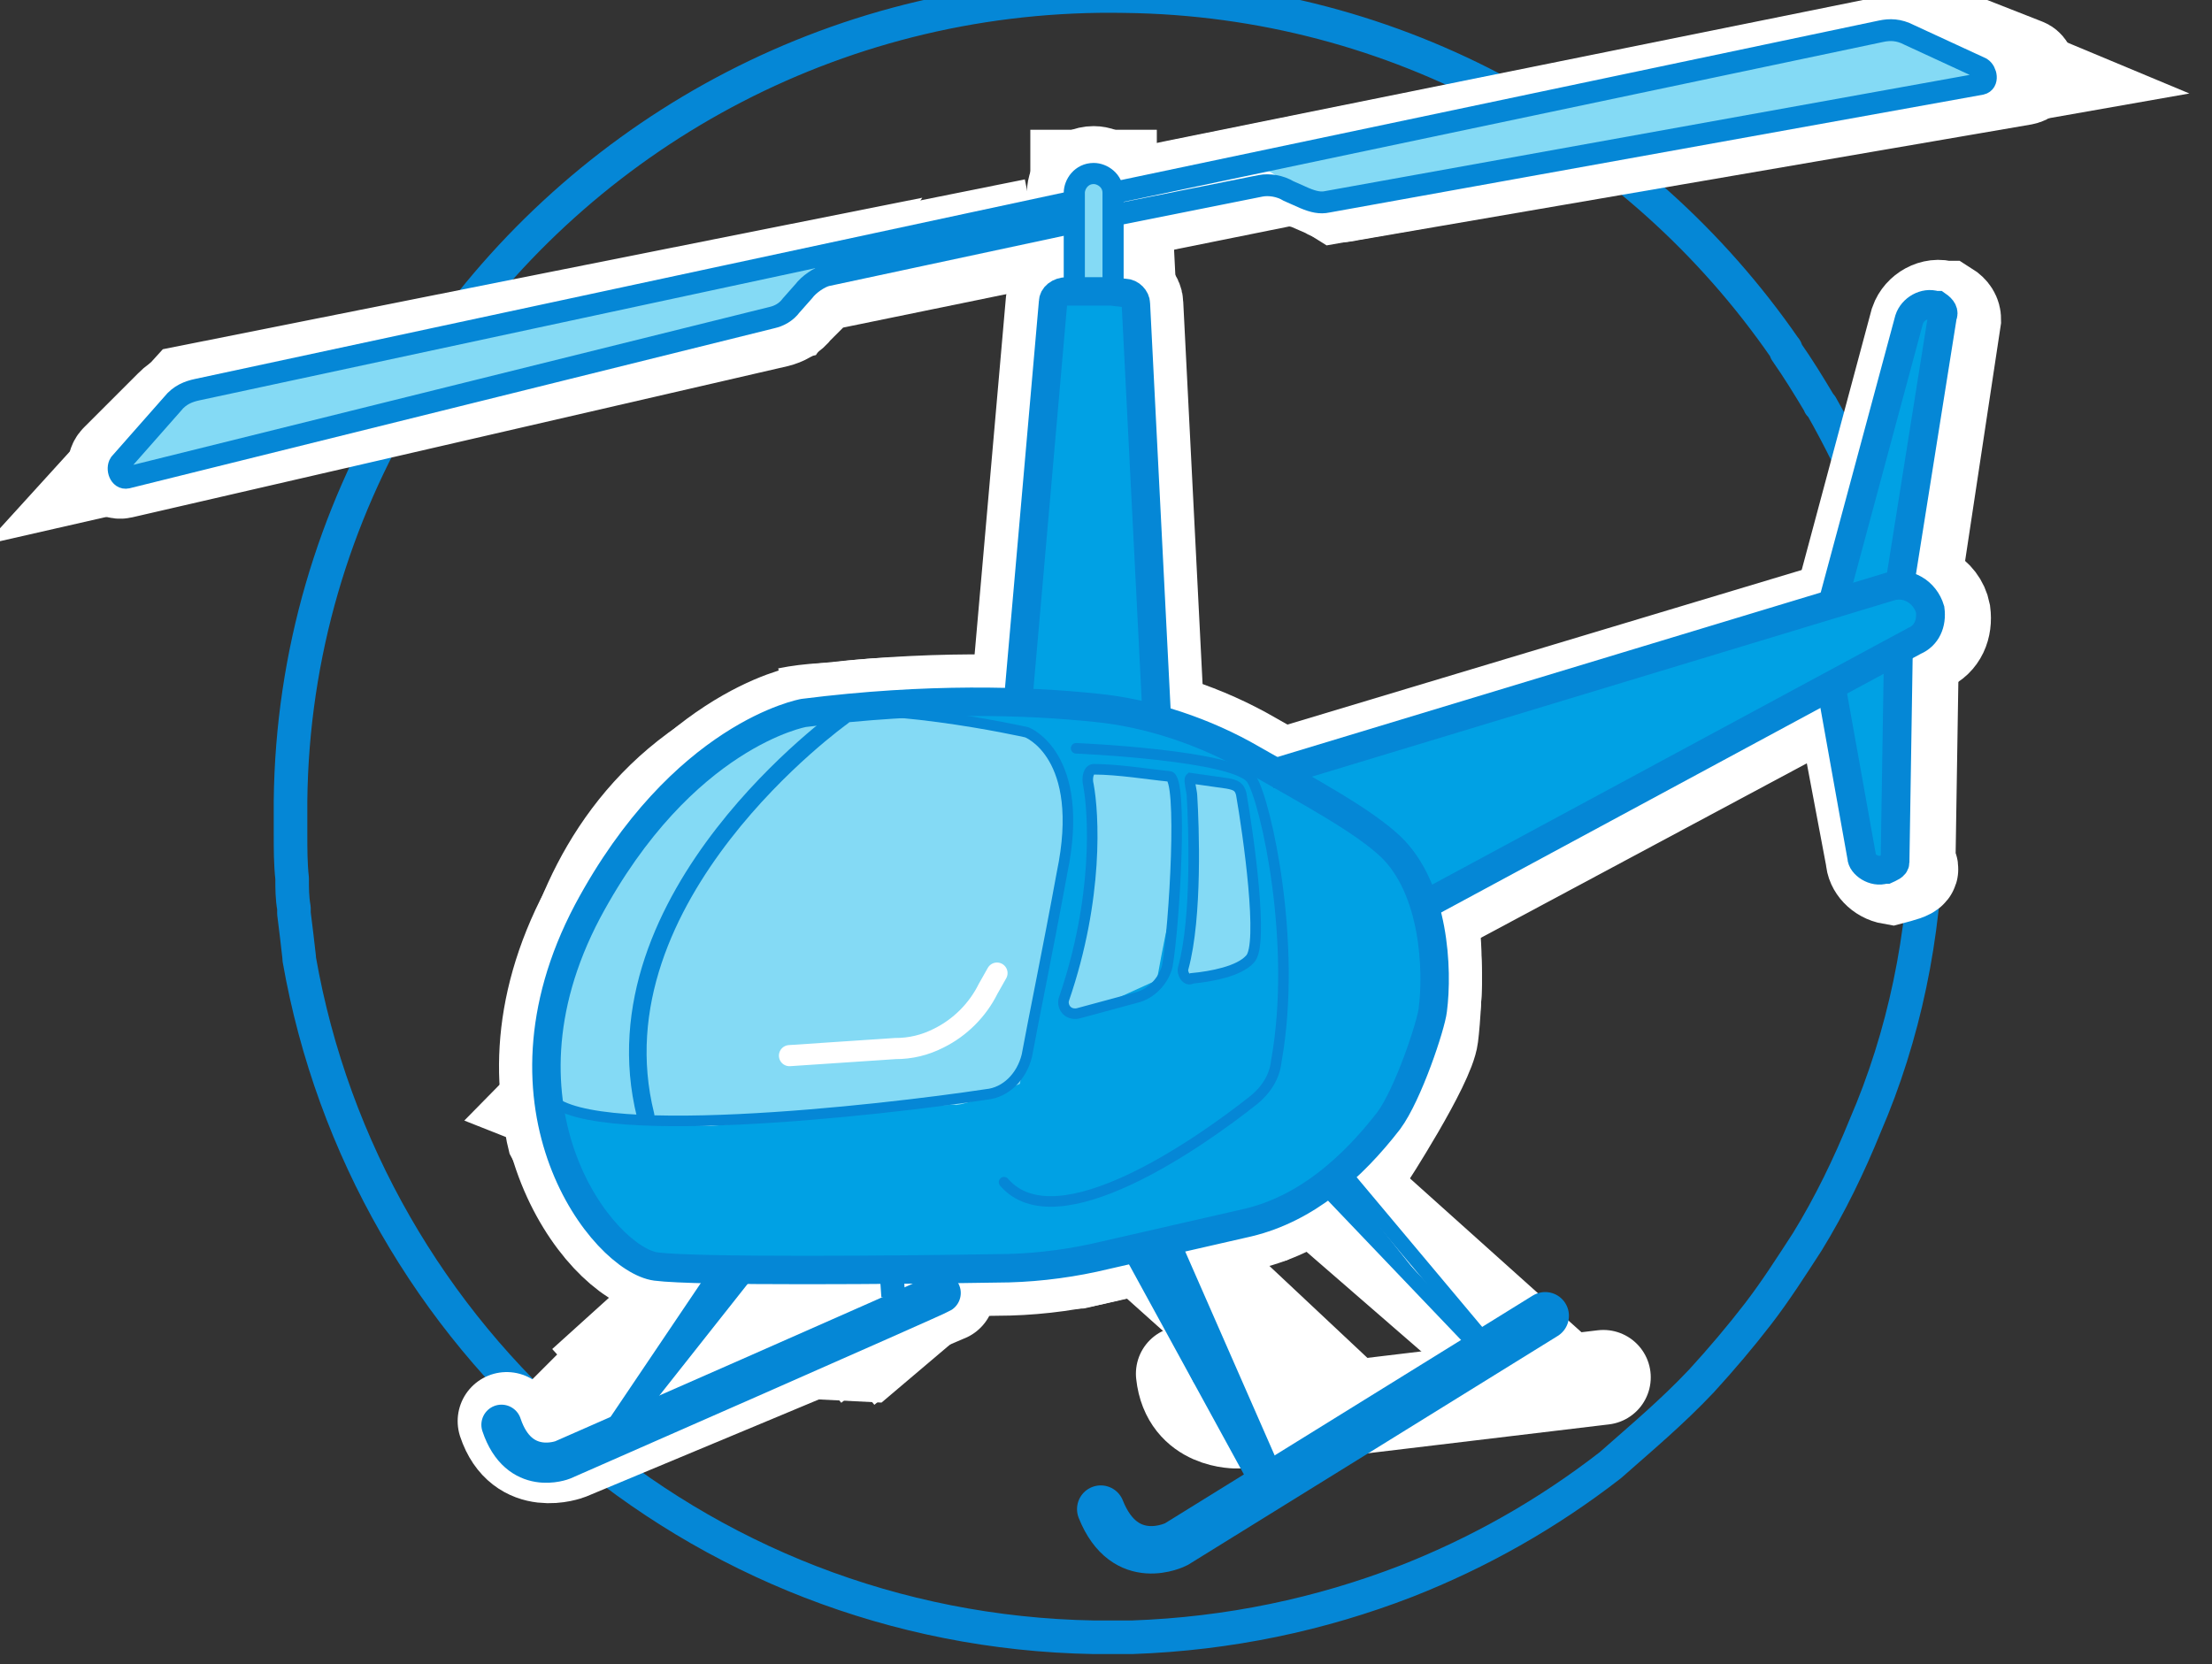 <svg width="97" height="73" viewBox="0 0 97 73" fill="none" xmlns="http://www.w3.org/2000/svg" xmlns:xlink="http://www.w3.org/1999/xlink">
	<rect x="0" y="0" width="97" height="73" fill="#333333" stroke="none"/>
	<desc>
			Created with Pixso.
	</desc>
	<defs/>
	<path id="Vector" d="M81.79 49.38C81.1 51.08 80.25 52.85 79.25 54.47C78.55 55.55 77.86 56.63 77.09 57.63C76.32 58.63 75.47 59.63 74.62 60.56C73.31 61.95 71.93 63.1 70.62 64.26C67.84 66.42 64.83 68.11 61.67 69.35C57.9 70.81 53.89 71.66 49.65 71.81C49.04 71.81 48.57 71.81 47.96 71.81C30.46 71.5 16.05 58.79 13.12 42.06L13.12 41.99C13.05 41.37 12.97 40.68 12.89 40.06C12.89 39.98 12.89 39.91 12.89 39.83C12.81 39.37 12.81 38.98 12.81 38.52C12.74 37.9 12.74 37.21 12.74 36.59C12.74 36.05 12.74 35.67 12.74 35.13C12.81 28.65 14.66 22.64 17.75 17.48C17.75 17.4 17.82 17.4 17.82 17.32C18.29 16.55 18.75 15.78 19.29 15.09C19.29 15.01 19.36 15.01 19.36 15.01C25.99 5.61 37.01 -0.4 49.34 -0.17C61.29 -0.02 71.85 6 78.25 15.24C78.32 15.32 78.32 15.32 78.32 15.4C78.86 16.17 79.33 16.94 79.79 17.71C79.79 17.71 79.79 17.79 79.86 17.79C81.48 20.64 82.79 23.72 83.64 26.96C84.18 28.88 84.41 30.89 84.57 32.97L84.57 33.05C84.41 34.2 84.49 35.36 84.49 36.51C84.41 41.06 83.49 45.45 81.79 49.38Z" stroke="#0587D6" stroke-opacity="1" stroke-width="1.473" stroke-linejoin="round"/>
	<path id="Vector" d="M34.39 31.74C31.62 32.97 26.84 37.21 25.15 41.83C23.45 46.46 24.3 49.85 24.3 49.85L26.45 53.86L28.38 55.55L39.94 55.78L47.26 55.32L55.66 53.32L59.9 50.85C59.9 50.85 62.6 46.69 62.75 45.45C62.91 44.22 63.37 37.82 61.21 37.29L54.82 33.51C54.82 33.51 49.27 31.12 46.8 31.12C44.26 30.89 43.18 30.97 43.18 30.97C43.18 30.97 37.17 30.5 34.39 31.74Z" stroke="#FFFFFF" stroke-opacity="1" stroke-width="4.157"/>
	<path id="Vector" d="M49.5 12.85L46.49 12.85L44.72 30.66L50.42 30.97L49.5 12.85Z" stroke="#FFFFFF" stroke-opacity="1" stroke-width="4.157"/>
	<path id="Vector" d="M27.07 59.71L28.53 59.48L32.62 56.01L31 55.78L27.07 59.71Z" stroke="#FFFFFF" stroke-opacity="1" stroke-width="4.157"/>
	<path id="Vector" d="M36.55 59.33L37.94 59.4L41.94 56.01L40.56 55.78L36.55 59.33Z" stroke="#FFFFFF" stroke-opacity="1" stroke-width="4.157"/>
	<path id="Vector" d="M50.27 54.93L57.67 61.56L58.28 61.18L51.04 54.55L50.27 54.93Z" stroke="#FFFFFF" stroke-opacity="1" stroke-width="4.157"/>
	<path id="Vector" d="M57.98 52.7C57.98 52.7 66.76 60.25 66.84 60.25C66.91 60.25 67.45 59.87 67.45 59.87L58.59 52.01L57.98 52.7Z" stroke="#FFFFFF" stroke-opacity="1" stroke-width="4.157"/>
	<path id="Vector" d="M39.79 31.27L44.72 32.12L46.03 33.05C46.03 33.05 47.57 35.44 46.72 37.44L44.72 47.54C44.72 47.54 42.18 48.54 41.87 48.46C41.64 48.38 31.16 49.38 31.16 49.38L25.84 49.08L24.07 48.38C24.22 48.23 23.37 34.59 35.86 31.35L39.79 31.27Z" stroke="#FFFFFF" stroke-opacity="1" stroke-width="4.157"/>
	<path id="Vector" d="M47.73 34.2L47.8 37.52L47.11 42.22L46.49 43.76L46.8 44.38L49.04 43.76L50.73 42.99C50.73 42.99 51.12 40.83 51.19 40.68C51.27 40.52 51.5 35.67 51.5 35.67L51.27 33.59L49.88 33.43L47.88 33.74L47.73 34.2Z" stroke="#FFFFFF" stroke-opacity="1" stroke-width="4.157"/>
	<path id="Vector" d="M52.35 37.67L51.96 42.37L52.12 42.99L53.81 42.6L54.97 42.06L55.2 40.14L54.66 36.13L54.35 34.28L52.27 33.89L52.35 37.67Z" stroke="#FFFFFF" stroke-opacity="1" stroke-width="4.157"/>
	<path id="Vector" d="M48.65 7.77L48.65 12.62L47.26 12.62L47.26 7.77L48.65 7.77Z" stroke="#FFFFFF" stroke-opacity="1" stroke-width="4.157"/>
	<path id="Vector" d="M35.24 31.27C35.24 31.27 29.92 32.2 25.76 39.98C21.21 48.61 26.45 55.24 28.77 55.55C30.54 55.78 39.48 55.7 43.72 55.63C45.1 55.63 46.57 55.47 47.96 55.16L54.74 53.62C57.28 53.01 59.29 51.23 60.9 49.15C61.75 48 62.75 44.99 62.83 44.3C63.06 42.53 62.91 38.98 60.98 37.13C59.75 35.98 57.59 34.82 54.89 33.28C52.89 32.12 50.42 31.27 48.03 31.04C45.03 30.73 40.71 30.58 35.24 31.27Z" stroke="#FFFFFF" stroke-opacity="1" stroke-width="4.157"/>
	<path id="Vector" d="M23.99 48C25.22 50.23 38.71 48.69 43.26 48C44.1 47.92 44.8 47.23 45.03 46.3C45.34 44.61 45.95 41.68 46.57 38.29C47.65 33.12 45.03 32.12 45.03 32.12C45.03 32.12 38.25 30.58 34.55 31.35" stroke="#FFFFFF" stroke-opacity="1" stroke-width="4.157"/>
	<path id="Vector" d="M44.64 30.81L46.18 13.24C46.18 13.01 46.41 12.78 46.8 12.78L48.73 12.78L49.34 12.85C49.57 12.85 49.81 13.09 49.81 13.32L50.73 31.5" stroke="#FFFFFF" stroke-opacity="1" stroke-width="4.157"/>
	<path id="Vector" d="M55.97 34.13L83.41 25.88C84.18 25.65 85.03 26.11 85.18 26.88C85.26 27.5 85.03 28.04 84.49 28.27L62.75 39.91" stroke="#FFFFFF" stroke-opacity="1" stroke-width="4.221"/>
	<path id="Vector" d="M47.11 12.85L47.11 8.46C47.11 8.08 47.42 7.61 47.96 7.61C48.34 7.61 48.8 7.92 48.8 8.46L48.8 12.85" stroke="#FFFFFF" stroke-opacity="1" stroke-width="4.157"/>
	<path id="Vector" d="M80.79 26.5L84.1 14.16C84.26 13.7 84.8 13.39 85.26 13.55L85.33 13.55C85.57 13.7 85.64 13.86 85.64 14.01L83.87 25.72" stroke="#FFFFFF" stroke-opacity="1" stroke-width="4.221"/>
	<path id="Vector" d="M80.79 30.35L82.17 37.67C82.17 37.98 82.48 38.36 82.95 38.44L83.25 38.36C84.1 38.13 83.64 38.06 83.64 37.9L83.79 28.42" stroke="#FFFFFF" stroke-opacity="1" stroke-width="4.221"/>
	<path id="Vector" d="M8.19 17.17L5.18 20.48L34.55 13.78L36.01 11.62L8.19 17.17Z" stroke="#FFFFFF" stroke-opacity="1" stroke-width="4.045"/>
	<path id="Vector" d="M84.56 1.53L88.8 3.3L58.59 8.62L56.36 7.23L84.56 1.53Z" stroke="#FFFFFF" stroke-opacity="1" stroke-width="4.077"/>
	<path id="Vector" d="M47.11 9.08L84.41 1.53C84.79 1.45 85.18 1.45 85.64 1.6L88.8 2.84C89.03 2.91 89.11 3.38 88.73 3.45L59.13 8.54C58.82 8.62 58.51 8.62 58.13 8.38L57.44 8.08C57.05 7.92 56.59 7.85 56.2 7.92L47.42 9.69" stroke="#FFFFFF" stroke-opacity="1" stroke-width="4.077"/>
	<path id="Vector" d="M45.34 9.85L8.58 17.25C8.19 17.32 7.8 17.48 7.5 17.79L5.11 20.18C4.88 20.41 5.03 20.79 5.34 20.72L34.08 14.09C34.39 14.01 34.7 13.86 34.93 13.55L35.47 13.01C35.7 12.7 36.16 12.47 36.55 12.39L45.18 10.62" stroke="#FFFFFF" stroke-opacity="1" stroke-width="4.045"/>
	<path id="Vector" d="M50.11 54.7L57.74 61.64" stroke="#FFFFFF" stroke-opacity="1" stroke-width="4.157"/>
	<path id="Vector" d="M51.42 54.39L58.9 61.41" stroke="#FFFFFF" stroke-opacity="1" stroke-width="4.157"/>
	<path id="Vector" d="M57.74 52.54L67.15 60.71" stroke="#FFFFFF" stroke-opacity="1" stroke-width="4.157"/>
	<path id="Vector" d="M58.9 51.85L68.61 60.56" stroke="#FFFFFF" stroke-opacity="1" stroke-width="4.157"/>
	<path id="Vector" d="M31.23 55.63L25.61 60.71" stroke="#FFFFFF" stroke-opacity="1" stroke-width="4.157"/>
	<path id="Vector" d="M32.93 55.7L27.15 60.71" stroke="#FFFFFF" stroke-opacity="1" stroke-width="4.157"/>
	<path id="Vector" d="M40.56 55.7L35.55 59.94" stroke="#FFFFFF" stroke-opacity="1" stroke-width="4.157"/>
	<path id="Vector" d="M42.18 55.7L37.01 60.02" stroke="#FFFFFF" stroke-opacity="1" stroke-width="4.157"/>
	<path id="Vector" d="M41.48 56.71C41.17 56.86 24.91 63.64 24.91 63.64C24.91 63.64 22.91 64.41 22.22 62.33" stroke="#FFFFFF" stroke-opacity="1" stroke-width="4.302" stroke-linecap="round"/>
	<path id="Vector" d="M70.31 60.41L54.28 62.33C54.28 62.33 52.12 62.41 51.89 60.25" stroke="#FFFFFF" stroke-opacity="1" stroke-width="4.157" stroke-linecap="round"/>
	<path id="Vector" d="M47.19 32.82C47.19 32.82 54.28 33.12 54.89 34.2C55.51 35.2 56.9 41.37 55.97 46.53C55.9 47.23 55.51 47.84 54.89 48.31C52.66 50.08 46.34 54.55 44.03 51.85" stroke="#FFFFFF" stroke-opacity="1" stroke-width="4.157" stroke-linecap="round"/>
	<path id="Vector" d="M51.89 42.45C51.81 42.68 52.04 43.06 52.27 42.91C53.12 42.83 54.35 42.6 54.82 42.06C55.43 41.45 54.74 36.59 54.43 34.82C54.35 34.51 54.12 34.12 53.74 34.05L52.35 33.74C52.27 33.82 52.12 33.97 52.12 34.12C52.2 35.44 52.5 40.21 51.89 42.45Z" stroke="#FFFFFF" stroke-opacity="1" stroke-width="4.157"/>
	<path id="Vector" d="M47.96 33.74C47.73 33.74 47.65 34.13 47.73 34.43C47.96 35.67 48.19 39.37 46.65 43.84C46.57 44.14 46.8 44.53 47.26 44.45L49.81 43.76C50.5 43.6 51.04 42.99 51.19 42.37C51.5 40.6 51.89 33.74 51.27 33.74C50.42 33.66 49.04 33.74 47.96 33.74Z" stroke="#FFFFFF" stroke-opacity="1" stroke-width="4.157"/>
	<path id="Vector" d="M41.41 33.12C41.41 33.12 44.33 32.66 45.03 35.13C45.8 37.59 43.02 45.22 43.02 45.22" stroke="#FFFFFF" stroke-opacity="1" stroke-width="4.157" stroke-linecap="round"/>
	<path id="Vector" d="M43.18 30.97C43.18 30.97 37.17 30.5 34.39 31.74C31.62 32.97 26.84 37.21 25.15 41.83C23.45 46.46 24.3 49.85 24.3 49.85L26.45 53.86L28.38 55.55L39.94 55.78L47.26 55.32L55.66 53.32L59.9 50.85C59.9 50.85 62.6 46.69 62.75 45.45C62.91 44.22 63.37 37.82 61.21 37.29L54.82 33.51C54.82 33.51 49.27 31.12 46.8 31.12C44.26 30.89 43.18 30.97 43.18 30.97Z" fill="#00A1E4" fill-opacity="1" fill-rule="nonzero"/>
	<path id="Vector" d="M56.05 34.13L83.18 25.73L84.64 26.11L84.64 27.58L62.45 39.75L56.05 34.13Z" fill="#00A1E4" fill-opacity="1" fill-rule="nonzero"/>
	<path id="Vector" d="M83.49 24.65L85.18 13.78L83.87 13.7L80.4 26.11L82.87 26.03L83.49 24.65Z" fill="#00A1E4" fill-opacity="1" fill-rule="nonzero"/>
	<path id="Vector" d="M83.18 29.19L83.02 37.82L82.02 37.98L80.56 29.81L83.18 29.19Z" fill="#00A1E4" fill-opacity="1" fill-rule="nonzero"/>
	<path id="Vector" d="M50.42 30.97L49.5 12.85L46.5 12.85L44.72 30.66L50.42 30.97Z" fill="#00A1E4" fill-opacity="1" fill-rule="nonzero"/>
	<path id="Vector" d="M35.86 31.35L39.79 31.27L44.72 32.12L46.03 33.05C46.03 33.05 47.57 35.44 46.73 37.44L44.72 47.54C44.72 47.54 42.18 48.54 41.87 48.46C41.64 48.38 31.16 49.39 31.16 49.39L25.84 49.08L24.07 48.38C24.22 48.23 23.37 34.59 35.86 31.35Z" fill="#84DAF5" fill-opacity="1" fill-rule="nonzero"/>
	<path id="Vector" d="M47.88 33.74L47.73 34.2L47.8 37.52L47.11 42.22L46.49 43.76L46.8 44.38L49.04 43.76L50.73 42.99C50.73 42.99 51.12 40.83 51.19 40.68C51.27 40.52 51.5 35.67 51.5 35.67L51.42 34.13L49.96 33.82L47.88 33.74Z" fill="#84DAF5" fill-opacity="1" fill-rule="nonzero"/>
	<path id="Vector" d="M52.35 34.2L52.35 37.67L51.96 42.37L52.12 42.99L53.81 42.6L54.97 42.06L55.2 40.14L54.66 36.13L54.35 34.66L52.35 34.2Z" fill="#84DAF5" fill-opacity="1" fill-rule="nonzero"/>
	<path id="Vector" d="M47.26 7.77L48.65 7.77L48.65 12.62L47.26 12.62L47.26 7.77Z" fill="#84DAF5" fill-opacity="1" fill-rule="evenodd"/>
	<path id="Vector" d="M35.24 31.27C35.24 31.27 29.92 32.2 25.76 39.98C21.21 48.61 26.45 55.24 28.77 55.55C30.54 55.78 39.48 55.7 43.72 55.63C45.1 55.63 46.57 55.47 47.96 55.17L54.74 53.62C57.28 53.01 59.29 51.23 60.9 49.15C61.75 48 62.75 44.99 62.83 44.3C63.06 42.53 62.91 38.98 60.98 37.13C59.75 35.98 57.59 34.82 54.89 33.28C52.89 32.12 50.42 31.27 48.03 31.04C45.03 30.73 40.71 30.58 35.24 31.27Z" stroke="#0587D6" stroke-opacity="1" stroke-width="1.247"/>
	<path id="Vector" d="M23.99 48C25.22 50.23 38.71 48.69 43.26 48C44.1 47.92 44.8 47.23 45.03 46.3C45.34 44.61 45.95 41.68 46.57 38.29C47.65 33.12 45.03 32.12 45.03 32.12C45.03 32.12 38.25 30.58 34.55 31.35" stroke="#0587D6" stroke-opacity="1" stroke-width="0.463"/>
	<path id="Vector" d="M44.64 30.81L46.18 13.24C46.18 13.01 46.42 12.78 46.8 12.78L48.73 12.78L49.34 12.85C49.58 12.85 49.81 13.09 49.81 13.32L50.73 31.51" stroke="#0587D6" stroke-opacity="1" stroke-width="1.247"/>
	<path id="Vector" d="M47.11 12.85L47.11 8.46C47.11 8.08 47.42 7.61 47.96 7.61C48.34 7.61 48.81 7.92 48.81 8.46L48.81 12.85" stroke="#0587D6" stroke-opacity="1" stroke-width="0.927"/>
	<path id="Vector" d="M55.66 33.97L82.87 25.73C83.64 25.49 84.41 25.96 84.64 26.73C84.72 27.34 84.49 27.88 83.95 28.11L62.37 39.75" stroke="#0587D6" stroke-opacity="1" stroke-width="1.262"/>
	<path id="Vector" d="M80.4 26.34L83.72 14.01C83.87 13.55 84.41 13.24 84.87 13.39L84.95 13.39C85.18 13.55 85.26 13.7 85.18 13.86L83.33 25.49" stroke="#0587D6" stroke-opacity="1" stroke-width="1.262"/>
	<path id="Vector" d="M80.33 30.27L81.64 37.59C81.64 37.9 82.18 38.29 82.64 38.13L82.72 38.13C82.87 38.06 83.1 37.98 83.1 37.82L83.25 28.35" stroke="#0587D6" stroke-opacity="1" stroke-width="1.262"/>
	<path id="Vector" d="M55.2 7.23L82.87 1.45L87.03 3.22L57.44 8.62L55.2 7.23Z" fill="#84DAF5" fill-opacity="1" fill-rule="nonzero"/>
	<path id="Vector" d="M36.17 11.24L8.27 17.09L5.26 20.72L33.85 13.93L36.17 11.24Z" fill="#84DAF5" fill-opacity="1" fill-rule="nonzero"/>
	<path id="Vector" d="M48.81 8.46L82.49 1.37C82.87 1.29 83.26 1.29 83.72 1.53L86.88 2.99C87.11 3.14 87.19 3.61 86.88 3.68L58.21 8.85C57.9 8.92 57.59 8.85 57.21 8.69L56.51 8.38C56.13 8.15 55.66 8.08 55.28 8.15L48.73 9.46" stroke="#0587D6" stroke-opacity="1" stroke-width="0.958"/>
	<path id="Vector" d="M47.03 8.85L8.65 17.09C8.27 17.17 7.88 17.32 7.57 17.71L5.26 20.33C5.11 20.56 5.26 21.02 5.57 20.95L33.85 13.93C34.16 13.86 34.47 13.7 34.7 13.39L35.24 12.78C35.47 12.47 35.93 12.16 36.24 12.08L47.03 9.77" stroke="#0587D6" stroke-opacity="1" stroke-width="0.958"/>
	<path id="Vector" d="M49.88 55.01L55.36 65.03" stroke="#0587D6" stroke-opacity="1" stroke-width="1.079"/>
	<path id="Vector" d="M51.27 54.63L55.66 64.64" stroke="#0587D6" stroke-opacity="1" stroke-width="1.079"/>
	<path id="Vector" d="M58.28 52.24L64.83 59.1" stroke="#0587D6" stroke-opacity="1" stroke-width="0.646"/>
	<path id="Vector" d="M59.06 51.62L65.07 58.79" stroke="#0587D6" stroke-opacity="1" stroke-width="0.646"/>
	<path id="Vector" d="M31.54 56.01L27.07 62.64" stroke="#0587D6" stroke-opacity="1" stroke-width="1.044"/>
	<path id="Vector" d="M32.54 55.78L27.3 62.41" stroke="#0587D6" stroke-opacity="1" stroke-width="1.044"/>
	<path id="Vector" d="M39.09 55.7L39.17 56.86" stroke="#0587D6" stroke-opacity="1" stroke-width="1.044"/>
	<path id="Vector" d="M41.25 56.71C41.02 56.86 24.68 64.03 24.68 64.03C24.68 64.03 22.76 64.8 21.99 62.49" stroke="#0587D6" stroke-opacity="1" stroke-width="1.763" stroke-linecap="round"/>
	<path id="Vector" d="M67.76 57.71L51.58 67.73C51.58 67.73 49.34 68.88 48.27 66.19" stroke="#0587D6" stroke-opacity="1" stroke-width="2.081" stroke-linecap="round"/>
	<path id="Vector" d="M47.19 32.82C47.19 32.82 54.28 33.12 54.9 34.2C55.51 35.2 56.9 41.37 55.97 46.53C55.9 47.23 55.51 47.84 54.9 48.31C52.66 50.08 46.34 54.55 44.03 51.85" stroke="#0587D6" stroke-opacity="1" stroke-width="0.463" stroke-linecap="round"/>
	<path id="Vector" d="M51.89 42.45C51.81 42.68 52.04 43.07 52.27 42.91C53.12 42.83 54.35 42.6 54.82 42.06C55.43 41.45 54.74 36.59 54.43 34.82C54.35 34.51 54.2 34.43 53.82 34.36L52.2 34.13C52.12 34.2 52.27 34.74 52.27 34.9C52.35 36.21 52.5 40.21 51.89 42.45Z" stroke="#0587D6" stroke-opacity="1" stroke-width="0.463"/>
	<path id="Vector" d="M47.96 33.74C47.73 33.74 47.65 34.13 47.73 34.43C47.96 35.67 48.19 39.37 46.65 43.84C46.57 44.14 46.8 44.53 47.26 44.45L49.81 43.76C50.5 43.6 51.04 42.99 51.19 42.37C51.5 40.6 51.89 34.05 51.27 34.05C50.42 33.97 49.04 33.74 47.96 33.74Z" stroke="#0587D6" stroke-opacity="1" stroke-width="0.463"/>
	<path id="Vector" d="M36.94 31.43C36.94 31.43 25.91 39.29 28.31 48.92" stroke="#0587D6" stroke-opacity="1" stroke-width="0.771" stroke-linecap="round"/>
	<path id="Vector" d="M49.65 55.01L51.35 54.78L54.82 63.33L52.35 60.64L49.58 55.09L49.65 55.01Z" fill="#0587D6" fill-opacity="1" fill-rule="nonzero"/>
	<path id="Vector" d="M58.9 51.77L58.36 52.39L62.75 56.63L58.9 51.77Z" fill="#0587D6" fill-opacity="1" fill-rule="nonzero"/>
	<path id="Vector" d="M43.72 42.68L43.33 43.37C42.87 44.3 42.1 45.07 41.17 45.53C40.56 45.84 39.94 45.99 39.25 45.99L34.62 46.3" stroke="#FFFFFF" stroke-opacity="1" stroke-width="0.927" stroke-linecap="round"/>
</svg>
